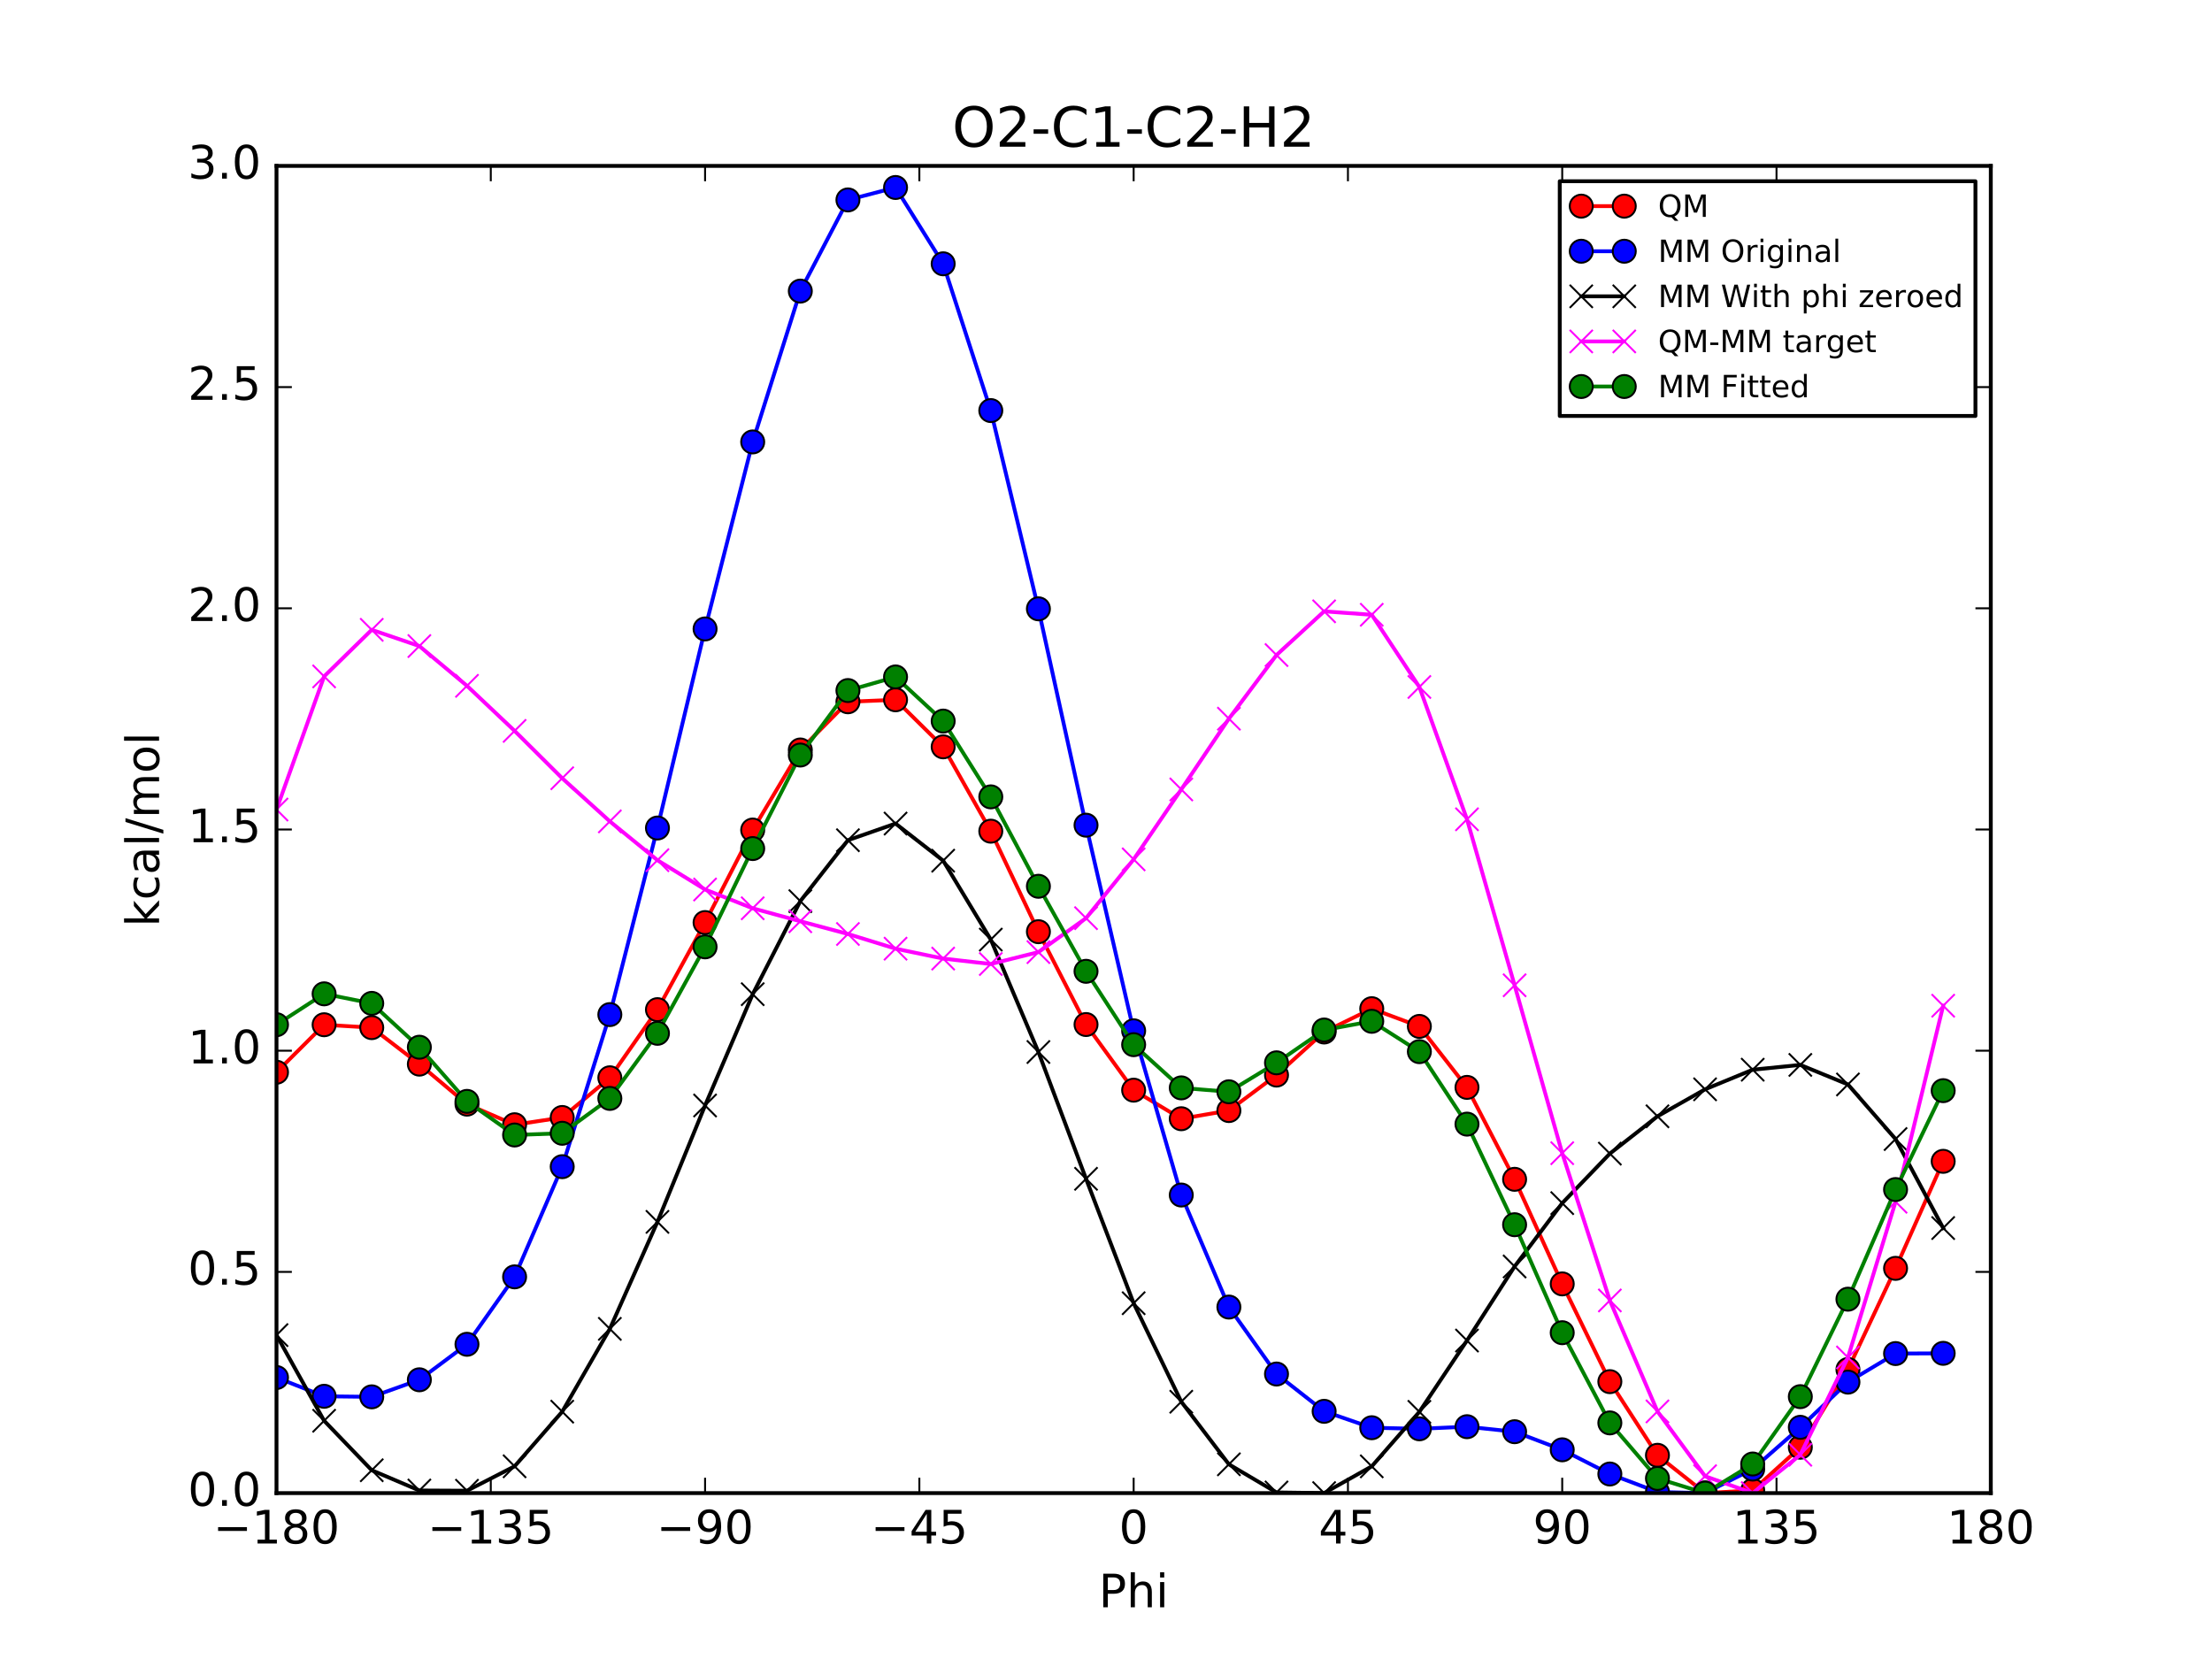 <?xml version="1.0" encoding="utf-8" standalone="no"?>
<!DOCTYPE svg PUBLIC "-//W3C//DTD SVG 1.1//EN"
  "http://www.w3.org/Graphics/SVG/1.1/DTD/svg11.dtd">
<!-- Created with matplotlib (http://matplotlib.org/) -->
<svg height="432pt" version="1.1" viewBox="0 0 576 432" width="576pt" xmlns="http://www.w3.org/2000/svg" xmlns:xlink="http://www.w3.org/1999/xlink">
 <defs>
  <style type="text/css">
*{stroke-linecap:butt;stroke-linejoin:round;stroke-miterlimit:100000;}
  </style>
 </defs>
 <g id="figure_1">
  <g id="patch_1">
   <path d="M 0 432 
L 576 432 
L 576 0 
L 0 0 
z
" style="fill:#ffffff;"/>
  </g>
  <g id="axes_1">
   <g id="patch_2">
    <path d="M 72 388.8 
L 518.4 388.8 
L 518.4 43.2 
L 72 43.2 
z
" style="fill:#ffffff;"/>
   </g>
   <g id="line2d_1">
    <path clip-path="url(#p0632a72fb0)" d="M 72.001 279.207 
L 84.4 266.841 
L 96.8 267.592 
L 109.2 277.097 
L 121.6 287.511 
L 134 292.881 
L 146.4 290.989 
L 158.8 280.654 
L 171.2 262.909 
L 183.6 240.233 
L 196 216.142 
L 208.4 195.294 
L 220.8 182.741 
L 233.2 182.227 
L 245.6 194.474 
L 258 216.438 
L 270.4 242.613 
L 282.8 266.787 
L 295.199 283.876 
L 307.6 291.316 
L 320 289.188 
L 332.4 279.947 
L 344.8 268.73 
L 357.2 262.662 
L 369.6 267.274 
L 382 283.153 
L 394.4 307.091 
L 406.8 334.325 
L 419.2 359.779 
L 431.6 378.956 
L 444 388.8 
L 456.4 388.088 
L 468.8 376.858 
L 481.2 356.615 
L 493.6 330.277 
L 506 302.407 
" style="fill:none;stroke:#ff0000;stroke-linecap:square;"/>
    <defs>
     <path d="M 0 3 
C 0.796 3 1.559 2.684 2.121 2.121 
C 2.684 1.559 3 0.796 3 0 
C 3 -0.796 2.684 -1.559 2.121 -2.121 
C 1.559 -2.684 0.796 -3 0 -3 
C -0.796 -3 -1.559 -2.684 -2.121 -2.121 
C -2.684 -1.559 -3 -0.796 -3 0 
C -3 0.796 -2.684 1.559 -2.121 2.121 
C -1.559 2.684 -0.796 3 0 3 
z
" id="m78e3fd3dc1" style="stroke:#000000;stroke-width:0.5;"/>
    </defs>
    <g clip-path="url(#p0632a72fb0)">
     <use style="fill:#ff0000;stroke:#000000;stroke-width:0.5;" x="72.001" xlink:href="#m78e3fd3dc1" y="279.207"/>
     <use style="fill:#ff0000;stroke:#000000;stroke-width:0.5;" x="84.4" xlink:href="#m78e3fd3dc1" y="266.841"/>
     <use style="fill:#ff0000;stroke:#000000;stroke-width:0.5;" x="96.8" xlink:href="#m78e3fd3dc1" y="267.592"/>
     <use style="fill:#ff0000;stroke:#000000;stroke-width:0.5;" x="109.2" xlink:href="#m78e3fd3dc1" y="277.097"/>
     <use style="fill:#ff0000;stroke:#000000;stroke-width:0.5;" x="121.6" xlink:href="#m78e3fd3dc1" y="287.511"/>
     <use style="fill:#ff0000;stroke:#000000;stroke-width:0.5;" x="134" xlink:href="#m78e3fd3dc1" y="292.881"/>
     <use style="fill:#ff0000;stroke:#000000;stroke-width:0.5;" x="146.4" xlink:href="#m78e3fd3dc1" y="290.989"/>
     <use style="fill:#ff0000;stroke:#000000;stroke-width:0.5;" x="158.8" xlink:href="#m78e3fd3dc1" y="280.654"/>
     <use style="fill:#ff0000;stroke:#000000;stroke-width:0.5;" x="171.2" xlink:href="#m78e3fd3dc1" y="262.909"/>
     <use style="fill:#ff0000;stroke:#000000;stroke-width:0.5;" x="183.6" xlink:href="#m78e3fd3dc1" y="240.233"/>
     <use style="fill:#ff0000;stroke:#000000;stroke-width:0.5;" x="196" xlink:href="#m78e3fd3dc1" y="216.142"/>
     <use style="fill:#ff0000;stroke:#000000;stroke-width:0.5;" x="208.4" xlink:href="#m78e3fd3dc1" y="195.294"/>
     <use style="fill:#ff0000;stroke:#000000;stroke-width:0.5;" x="220.8" xlink:href="#m78e3fd3dc1" y="182.741"/>
     <use style="fill:#ff0000;stroke:#000000;stroke-width:0.5;" x="233.2" xlink:href="#m78e3fd3dc1" y="182.227"/>
     <use style="fill:#ff0000;stroke:#000000;stroke-width:0.5;" x="245.6" xlink:href="#m78e3fd3dc1" y="194.474"/>
     <use style="fill:#ff0000;stroke:#000000;stroke-width:0.5;" x="258" xlink:href="#m78e3fd3dc1" y="216.438"/>
     <use style="fill:#ff0000;stroke:#000000;stroke-width:0.5;" x="270.4" xlink:href="#m78e3fd3dc1" y="242.613"/>
     <use style="fill:#ff0000;stroke:#000000;stroke-width:0.5;" x="282.8" xlink:href="#m78e3fd3dc1" y="266.787"/>
     <use style="fill:#ff0000;stroke:#000000;stroke-width:0.5;" x="295.199" xlink:href="#m78e3fd3dc1" y="283.876"/>
     <use style="fill:#ff0000;stroke:#000000;stroke-width:0.5;" x="307.6" xlink:href="#m78e3fd3dc1" y="291.316"/>
     <use style="fill:#ff0000;stroke:#000000;stroke-width:0.5;" x="320" xlink:href="#m78e3fd3dc1" y="289.188"/>
     <use style="fill:#ff0000;stroke:#000000;stroke-width:0.5;" x="332.4" xlink:href="#m78e3fd3dc1" y="279.947"/>
     <use style="fill:#ff0000;stroke:#000000;stroke-width:0.5;" x="344.8" xlink:href="#m78e3fd3dc1" y="268.73"/>
     <use style="fill:#ff0000;stroke:#000000;stroke-width:0.5;" x="357.2" xlink:href="#m78e3fd3dc1" y="262.662"/>
     <use style="fill:#ff0000;stroke:#000000;stroke-width:0.5;" x="369.6" xlink:href="#m78e3fd3dc1" y="267.274"/>
     <use style="fill:#ff0000;stroke:#000000;stroke-width:0.5;" x="382" xlink:href="#m78e3fd3dc1" y="283.153"/>
     <use style="fill:#ff0000;stroke:#000000;stroke-width:0.5;" x="394.4" xlink:href="#m78e3fd3dc1" y="307.091"/>
     <use style="fill:#ff0000;stroke:#000000;stroke-width:0.5;" x="406.8" xlink:href="#m78e3fd3dc1" y="334.325"/>
     <use style="fill:#ff0000;stroke:#000000;stroke-width:0.5;" x="419.2" xlink:href="#m78e3fd3dc1" y="359.779"/>
     <use style="fill:#ff0000;stroke:#000000;stroke-width:0.5;" x="431.6" xlink:href="#m78e3fd3dc1" y="378.956"/>
     <use style="fill:#ff0000;stroke:#000000;stroke-width:0.5;" x="444" xlink:href="#m78e3fd3dc1" y="388.8"/>
     <use style="fill:#ff0000;stroke:#000000;stroke-width:0.5;" x="456.4" xlink:href="#m78e3fd3dc1" y="388.088"/>
     <use style="fill:#ff0000;stroke:#000000;stroke-width:0.5;" x="468.8" xlink:href="#m78e3fd3dc1" y="376.858"/>
     <use style="fill:#ff0000;stroke:#000000;stroke-width:0.5;" x="481.2" xlink:href="#m78e3fd3dc1" y="356.615"/>
     <use style="fill:#ff0000;stroke:#000000;stroke-width:0.5;" x="493.6" xlink:href="#m78e3fd3dc1" y="330.277"/>
     <use style="fill:#ff0000;stroke:#000000;stroke-width:0.5;" x="506" xlink:href="#m78e3fd3dc1" y="302.407"/>
    </g>
   </g>
   <g id="line2d_2">
    <path clip-path="url(#p0632a72fb0)" d="M 72.001 358.704 
L 84.4 363.588 
L 96.8 363.736 
L 109.2 359.295 
L 121.6 350.048 
L 134 332.491 
L 146.4 303.799 
L 158.8 264.196 
L 171.2 215.613 
L 183.6 163.771 
L 196 115.075 
L 208.4 75.802 
L 220.8 52.06 
L 233.2 48.822 
L 245.6 68.692 
L 258 106.912 
L 270.4 158.535 
L 282.8 214.875 
L 295.199 268.416 
L 307.6 311.184 
L 320 340.358 
L 332.4 357.792 
L 344.8 367.503 
L 357.2 371.779 
L 369.6 372.06 
L 382 371.509 
L 394.4 372.816 
L 406.8 377.529 
L 419.2 383.828 
L 431.6 388.517 
L 444 388.8 
L 456.4 382.546 
L 468.8 371.668 
L 481.2 359.901 
L 493.6 352.464 
L 506 352.403 
" style="fill:none;stroke:#0000ff;stroke-linecap:square;"/>
    <defs>
     <path d="M 0 3 
C 0.796 3 1.559 2.684 2.121 2.121 
C 2.684 1.559 3 0.796 3 0 
C 3 -0.796 2.684 -1.559 2.121 -2.121 
C 1.559 -2.684 0.796 -3 0 -3 
C -0.796 -3 -1.559 -2.684 -2.121 -2.121 
C -2.684 -1.559 -3 -0.796 -3 0 
C -3 0.796 -2.684 1.559 -2.121 2.121 
C -1.559 2.684 -0.796 3 0 3 
z
" id="m325f6ea221" style="stroke:#000000;stroke-width:0.5;"/>
    </defs>
    <g clip-path="url(#p0632a72fb0)">
     <use style="fill:#0000ff;stroke:#000000;stroke-width:0.5;" x="72.001" xlink:href="#m325f6ea221" y="358.704"/>
     <use style="fill:#0000ff;stroke:#000000;stroke-width:0.5;" x="84.4" xlink:href="#m325f6ea221" y="363.588"/>
     <use style="fill:#0000ff;stroke:#000000;stroke-width:0.5;" x="96.8" xlink:href="#m325f6ea221" y="363.736"/>
     <use style="fill:#0000ff;stroke:#000000;stroke-width:0.5;" x="109.2" xlink:href="#m325f6ea221" y="359.295"/>
     <use style="fill:#0000ff;stroke:#000000;stroke-width:0.5;" x="121.6" xlink:href="#m325f6ea221" y="350.048"/>
     <use style="fill:#0000ff;stroke:#000000;stroke-width:0.5;" x="134" xlink:href="#m325f6ea221" y="332.491"/>
     <use style="fill:#0000ff;stroke:#000000;stroke-width:0.5;" x="146.4" xlink:href="#m325f6ea221" y="303.799"/>
     <use style="fill:#0000ff;stroke:#000000;stroke-width:0.5;" x="158.8" xlink:href="#m325f6ea221" y="264.196"/>
     <use style="fill:#0000ff;stroke:#000000;stroke-width:0.5;" x="171.2" xlink:href="#m325f6ea221" y="215.613"/>
     <use style="fill:#0000ff;stroke:#000000;stroke-width:0.5;" x="183.6" xlink:href="#m325f6ea221" y="163.771"/>
     <use style="fill:#0000ff;stroke:#000000;stroke-width:0.5;" x="196" xlink:href="#m325f6ea221" y="115.075"/>
     <use style="fill:#0000ff;stroke:#000000;stroke-width:0.5;" x="208.4" xlink:href="#m325f6ea221" y="75.802"/>
     <use style="fill:#0000ff;stroke:#000000;stroke-width:0.5;" x="220.8" xlink:href="#m325f6ea221" y="52.06"/>
     <use style="fill:#0000ff;stroke:#000000;stroke-width:0.5;" x="233.2" xlink:href="#m325f6ea221" y="48.822"/>
     <use style="fill:#0000ff;stroke:#000000;stroke-width:0.5;" x="245.6" xlink:href="#m325f6ea221" y="68.692"/>
     <use style="fill:#0000ff;stroke:#000000;stroke-width:0.5;" x="258" xlink:href="#m325f6ea221" y="106.912"/>
     <use style="fill:#0000ff;stroke:#000000;stroke-width:0.5;" x="270.4" xlink:href="#m325f6ea221" y="158.535"/>
     <use style="fill:#0000ff;stroke:#000000;stroke-width:0.5;" x="282.8" xlink:href="#m325f6ea221" y="214.875"/>
     <use style="fill:#0000ff;stroke:#000000;stroke-width:0.5;" x="295.199" xlink:href="#m325f6ea221" y="268.416"/>
     <use style="fill:#0000ff;stroke:#000000;stroke-width:0.5;" x="307.6" xlink:href="#m325f6ea221" y="311.184"/>
     <use style="fill:#0000ff;stroke:#000000;stroke-width:0.5;" x="320" xlink:href="#m325f6ea221" y="340.358"/>
     <use style="fill:#0000ff;stroke:#000000;stroke-width:0.5;" x="332.4" xlink:href="#m325f6ea221" y="357.792"/>
     <use style="fill:#0000ff;stroke:#000000;stroke-width:0.5;" x="344.8" xlink:href="#m325f6ea221" y="367.503"/>
     <use style="fill:#0000ff;stroke:#000000;stroke-width:0.5;" x="357.2" xlink:href="#m325f6ea221" y="371.779"/>
     <use style="fill:#0000ff;stroke:#000000;stroke-width:0.5;" x="369.6" xlink:href="#m325f6ea221" y="372.06"/>
     <use style="fill:#0000ff;stroke:#000000;stroke-width:0.5;" x="382" xlink:href="#m325f6ea221" y="371.509"/>
     <use style="fill:#0000ff;stroke:#000000;stroke-width:0.5;" x="394.4" xlink:href="#m325f6ea221" y="372.816"/>
     <use style="fill:#0000ff;stroke:#000000;stroke-width:0.5;" x="406.8" xlink:href="#m325f6ea221" y="377.529"/>
     <use style="fill:#0000ff;stroke:#000000;stroke-width:0.5;" x="419.2" xlink:href="#m325f6ea221" y="383.828"/>
     <use style="fill:#0000ff;stroke:#000000;stroke-width:0.5;" x="431.6" xlink:href="#m325f6ea221" y="388.517"/>
     <use style="fill:#0000ff;stroke:#000000;stroke-width:0.5;" x="444" xlink:href="#m325f6ea221" y="388.8"/>
     <use style="fill:#0000ff;stroke:#000000;stroke-width:0.5;" x="456.4" xlink:href="#m325f6ea221" y="382.546"/>
     <use style="fill:#0000ff;stroke:#000000;stroke-width:0.5;" x="468.8" xlink:href="#m325f6ea221" y="371.668"/>
     <use style="fill:#0000ff;stroke:#000000;stroke-width:0.5;" x="481.2" xlink:href="#m325f6ea221" y="359.901"/>
     <use style="fill:#0000ff;stroke:#000000;stroke-width:0.5;" x="493.6" xlink:href="#m325f6ea221" y="352.464"/>
     <use style="fill:#0000ff;stroke:#000000;stroke-width:0.5;" x="506" xlink:href="#m325f6ea221" y="352.403"/>
    </g>
   </g>
   <g id="line2d_3">
    <path clip-path="url(#p0632a72fb0)" d="M 72.001 347.664 
L 84.4 369.963 
L 96.8 382.848 
L 109.2 388.121 
L 121.6 388.185 
L 134 381.821 
L 146.4 367.593 
L 158.8 346.031 
L 171.2 318.17 
L 183.6 287.865 
L 196 258.884 
L 208.4 234.658 
L 220.8 218.79 
L 233.2 214.454 
L 245.6 224.119 
L 258 244.67 
L 270.4 273.943 
L 282.8 306.957 
L 295.199 339.357 
L 307.6 365.004 
L 320 381.302 
L 332.4 388.631 
L 344.8 388.8 
L 357.2 381.835 
L 369.6 367.642 
L 382 349.073 
L 394.4 329.785 
L 406.8 313.295 
L 419.2 300.403 
L 431.6 290.686 
L 444 283.656 
L 456.4 278.547 
L 468.8 277.3 
L 481.2 282.388 
L 493.6 296.606 
L 506 319.78 
" style="fill:none;stroke:#000000;stroke-linecap:square;"/>
    <defs>
     <path d="M -3 3 
L 3 -3 
M -3 -3 
L 3 3 
" id="m041fbeb630" style="stroke:#000000;stroke-width:0.5;"/>
    </defs>
    <g clip-path="url(#p0632a72fb0)">
     <use style="stroke:#000000;stroke-width:0.5;" x="72.001" xlink:href="#m041fbeb630" y="347.664"/>
     <use style="stroke:#000000;stroke-width:0.5;" x="84.4" xlink:href="#m041fbeb630" y="369.963"/>
     <use style="stroke:#000000;stroke-width:0.5;" x="96.8" xlink:href="#m041fbeb630" y="382.848"/>
     <use style="stroke:#000000;stroke-width:0.5;" x="109.2" xlink:href="#m041fbeb630" y="388.121"/>
     <use style="stroke:#000000;stroke-width:0.5;" x="121.6" xlink:href="#m041fbeb630" y="388.185"/>
     <use style="stroke:#000000;stroke-width:0.5;" x="134" xlink:href="#m041fbeb630" y="381.821"/>
     <use style="stroke:#000000;stroke-width:0.5;" x="146.4" xlink:href="#m041fbeb630" y="367.593"/>
     <use style="stroke:#000000;stroke-width:0.5;" x="158.8" xlink:href="#m041fbeb630" y="346.031"/>
     <use style="stroke:#000000;stroke-width:0.5;" x="171.2" xlink:href="#m041fbeb630" y="318.17"/>
     <use style="stroke:#000000;stroke-width:0.5;" x="183.6" xlink:href="#m041fbeb630" y="287.865"/>
     <use style="stroke:#000000;stroke-width:0.5;" x="196" xlink:href="#m041fbeb630" y="258.884"/>
     <use style="stroke:#000000;stroke-width:0.5;" x="208.4" xlink:href="#m041fbeb630" y="234.658"/>
     <use style="stroke:#000000;stroke-width:0.5;" x="220.8" xlink:href="#m041fbeb630" y="218.79"/>
     <use style="stroke:#000000;stroke-width:0.5;" x="233.2" xlink:href="#m041fbeb630" y="214.454"/>
     <use style="stroke:#000000;stroke-width:0.5;" x="245.6" xlink:href="#m041fbeb630" y="224.119"/>
     <use style="stroke:#000000;stroke-width:0.5;" x="258" xlink:href="#m041fbeb630" y="244.67"/>
     <use style="stroke:#000000;stroke-width:0.5;" x="270.4" xlink:href="#m041fbeb630" y="273.943"/>
     <use style="stroke:#000000;stroke-width:0.5;" x="282.8" xlink:href="#m041fbeb630" y="306.957"/>
     <use style="stroke:#000000;stroke-width:0.5;" x="295.199" xlink:href="#m041fbeb630" y="339.357"/>
     <use style="stroke:#000000;stroke-width:0.5;" x="307.6" xlink:href="#m041fbeb630" y="365.004"/>
     <use style="stroke:#000000;stroke-width:0.5;" x="320" xlink:href="#m041fbeb630" y="381.302"/>
     <use style="stroke:#000000;stroke-width:0.5;" x="332.4" xlink:href="#m041fbeb630" y="388.631"/>
     <use style="stroke:#000000;stroke-width:0.5;" x="344.8" xlink:href="#m041fbeb630" y="388.8"/>
     <use style="stroke:#000000;stroke-width:0.5;" x="357.2" xlink:href="#m041fbeb630" y="381.835"/>
     <use style="stroke:#000000;stroke-width:0.5;" x="369.6" xlink:href="#m041fbeb630" y="367.642"/>
     <use style="stroke:#000000;stroke-width:0.5;" x="382" xlink:href="#m041fbeb630" y="349.073"/>
     <use style="stroke:#000000;stroke-width:0.5;" x="394.4" xlink:href="#m041fbeb630" y="329.785"/>
     <use style="stroke:#000000;stroke-width:0.5;" x="406.8" xlink:href="#m041fbeb630" y="313.295"/>
     <use style="stroke:#000000;stroke-width:0.5;" x="419.2" xlink:href="#m041fbeb630" y="300.403"/>
     <use style="stroke:#000000;stroke-width:0.5;" x="431.6" xlink:href="#m041fbeb630" y="290.686"/>
     <use style="stroke:#000000;stroke-width:0.5;" x="444" xlink:href="#m041fbeb630" y="283.656"/>
     <use style="stroke:#000000;stroke-width:0.5;" x="456.4" xlink:href="#m041fbeb630" y="278.547"/>
     <use style="stroke:#000000;stroke-width:0.5;" x="468.8" xlink:href="#m041fbeb630" y="277.3"/>
     <use style="stroke:#000000;stroke-width:0.5;" x="481.2" xlink:href="#m041fbeb630" y="282.388"/>
     <use style="stroke:#000000;stroke-width:0.5;" x="493.6" xlink:href="#m041fbeb630" y="296.606"/>
     <use style="stroke:#000000;stroke-width:0.5;" x="506" xlink:href="#m041fbeb630" y="319.78"/>
    </g>
   </g>
   <g id="line2d_4">
    <path clip-path="url(#p0632a72fb0)" d="M 72.001 210.801 
L 84.4 176.136 
L 96.8 164.003 
L 109.2 168.234 
L 121.6 178.585 
L 134 190.318 
L 146.4 202.654 
L 158.8 213.882 
L 171.2 223.997 
L 183.6 231.627 
L 196 236.517 
L 208.4 239.895 
L 220.8 243.21 
L 233.2 247.032 
L 245.6 249.614 
L 258 251.026 
L 270.4 247.928 
L 282.8 239.089 
L 295.199 223.777 
L 307.6 205.57 
L 320 187.144 
L 332.4 170.575 
L 344.8 159.189 
L 357.2 160.086 
L 369.6 178.89 
L 382 213.339 
L 394.4 256.565 
L 406.8 300.288 
L 419.2 338.634 
L 431.6 367.528 
L 444 384.402 
L 456.4 388.8 
L 468.8 378.816 
L 481.2 353.485 
L 493.6 312.93 
L 506 261.886 
" style="fill:none;stroke:#ff00ff;stroke-linecap:square;"/>
    <defs>
     <path d="M -3 3 
L 3 -3 
M -3 -3 
L 3 3 
" id="mec199cd503" style="stroke:#ff00ff;stroke-width:0.5;"/>
    </defs>
    <g clip-path="url(#p0632a72fb0)">
     <use style="fill:#ff00ff;stroke:#ff00ff;stroke-width:0.5;" x="72.001" xlink:href="#mec199cd503" y="210.801"/>
     <use style="fill:#ff00ff;stroke:#ff00ff;stroke-width:0.5;" x="84.4" xlink:href="#mec199cd503" y="176.136"/>
     <use style="fill:#ff00ff;stroke:#ff00ff;stroke-width:0.5;" x="96.8" xlink:href="#mec199cd503" y="164.003"/>
     <use style="fill:#ff00ff;stroke:#ff00ff;stroke-width:0.5;" x="109.2" xlink:href="#mec199cd503" y="168.234"/>
     <use style="fill:#ff00ff;stroke:#ff00ff;stroke-width:0.5;" x="121.6" xlink:href="#mec199cd503" y="178.585"/>
     <use style="fill:#ff00ff;stroke:#ff00ff;stroke-width:0.5;" x="134" xlink:href="#mec199cd503" y="190.318"/>
     <use style="fill:#ff00ff;stroke:#ff00ff;stroke-width:0.5;" x="146.4" xlink:href="#mec199cd503" y="202.654"/>
     <use style="fill:#ff00ff;stroke:#ff00ff;stroke-width:0.5;" x="158.8" xlink:href="#mec199cd503" y="213.882"/>
     <use style="fill:#ff00ff;stroke:#ff00ff;stroke-width:0.5;" x="171.2" xlink:href="#mec199cd503" y="223.997"/>
     <use style="fill:#ff00ff;stroke:#ff00ff;stroke-width:0.5;" x="183.6" xlink:href="#mec199cd503" y="231.627"/>
     <use style="fill:#ff00ff;stroke:#ff00ff;stroke-width:0.5;" x="196" xlink:href="#mec199cd503" y="236.517"/>
     <use style="fill:#ff00ff;stroke:#ff00ff;stroke-width:0.5;" x="208.4" xlink:href="#mec199cd503" y="239.895"/>
     <use style="fill:#ff00ff;stroke:#ff00ff;stroke-width:0.5;" x="220.8" xlink:href="#mec199cd503" y="243.21"/>
     <use style="fill:#ff00ff;stroke:#ff00ff;stroke-width:0.5;" x="233.2" xlink:href="#mec199cd503" y="247.032"/>
     <use style="fill:#ff00ff;stroke:#ff00ff;stroke-width:0.5;" x="245.6" xlink:href="#mec199cd503" y="249.614"/>
     <use style="fill:#ff00ff;stroke:#ff00ff;stroke-width:0.5;" x="258" xlink:href="#mec199cd503" y="251.026"/>
     <use style="fill:#ff00ff;stroke:#ff00ff;stroke-width:0.5;" x="270.4" xlink:href="#mec199cd503" y="247.928"/>
     <use style="fill:#ff00ff;stroke:#ff00ff;stroke-width:0.5;" x="282.8" xlink:href="#mec199cd503" y="239.089"/>
     <use style="fill:#ff00ff;stroke:#ff00ff;stroke-width:0.5;" x="295.199" xlink:href="#mec199cd503" y="223.777"/>
     <use style="fill:#ff00ff;stroke:#ff00ff;stroke-width:0.5;" x="307.6" xlink:href="#mec199cd503" y="205.57"/>
     <use style="fill:#ff00ff;stroke:#ff00ff;stroke-width:0.5;" x="320" xlink:href="#mec199cd503" y="187.144"/>
     <use style="fill:#ff00ff;stroke:#ff00ff;stroke-width:0.5;" x="332.4" xlink:href="#mec199cd503" y="170.575"/>
     <use style="fill:#ff00ff;stroke:#ff00ff;stroke-width:0.5;" x="344.8" xlink:href="#mec199cd503" y="159.189"/>
     <use style="fill:#ff00ff;stroke:#ff00ff;stroke-width:0.5;" x="357.2" xlink:href="#mec199cd503" y="160.086"/>
     <use style="fill:#ff00ff;stroke:#ff00ff;stroke-width:0.5;" x="369.6" xlink:href="#mec199cd503" y="178.89"/>
     <use style="fill:#ff00ff;stroke:#ff00ff;stroke-width:0.5;" x="382" xlink:href="#mec199cd503" y="213.339"/>
     <use style="fill:#ff00ff;stroke:#ff00ff;stroke-width:0.5;" x="394.4" xlink:href="#mec199cd503" y="256.565"/>
     <use style="fill:#ff00ff;stroke:#ff00ff;stroke-width:0.5;" x="406.8" xlink:href="#mec199cd503" y="300.288"/>
     <use style="fill:#ff00ff;stroke:#ff00ff;stroke-width:0.5;" x="419.2" xlink:href="#mec199cd503" y="338.634"/>
     <use style="fill:#ff00ff;stroke:#ff00ff;stroke-width:0.5;" x="431.6" xlink:href="#mec199cd503" y="367.528"/>
     <use style="fill:#ff00ff;stroke:#ff00ff;stroke-width:0.5;" x="444" xlink:href="#mec199cd503" y="384.402"/>
     <use style="fill:#ff00ff;stroke:#ff00ff;stroke-width:0.5;" x="456.4" xlink:href="#mec199cd503" y="388.8"/>
     <use style="fill:#ff00ff;stroke:#ff00ff;stroke-width:0.5;" x="468.8" xlink:href="#mec199cd503" y="378.816"/>
     <use style="fill:#ff00ff;stroke:#ff00ff;stroke-width:0.5;" x="481.2" xlink:href="#mec199cd503" y="353.485"/>
     <use style="fill:#ff00ff;stroke:#ff00ff;stroke-width:0.5;" x="493.6" xlink:href="#mec199cd503" y="312.93"/>
     <use style="fill:#ff00ff;stroke:#ff00ff;stroke-width:0.5;" x="506" xlink:href="#mec199cd503" y="261.886"/>
    </g>
   </g>
   <g id="line2d_5">
    <path clip-path="url(#p0632a72fb0)" d="M 72.001 266.829 
L 84.4 258.792 
L 96.8 261.276 
L 109.2 272.693 
L 121.6 286.797 
L 134 295.549 
L 146.4 295.099 
L 158.8 286.023 
L 171.2 269.071 
L 183.6 246.558 
L 196 220.965 
L 208.4 196.61 
L 220.8 179.817 
L 233.2 176.276 
L 245.6 187.769 
L 258 207.504 
L 270.4 230.782 
L 282.8 252.927 
L 295.199 272.031 
L 307.6 283.282 
L 320 284.297 
L 332.4 276.757 
L 344.8 268.212 
L 357.2 265.944 
L 369.6 273.849 
L 382 292.72 
L 394.4 318.914 
L 406.8 347.034 
L 419.2 370.522 
L 431.6 384.975 
L 444 388.8 
L 456.4 381.221 
L 468.8 363.685 
L 481.2 338.304 
L 493.6 309.759 
L 506 284.005 
" style="fill:none;stroke:#008000;stroke-linecap:square;"/>
    <defs>
     <path d="M 0 3 
C 0.796 3 1.559 2.684 2.121 2.121 
C 2.684 1.559 3 0.796 3 0 
C 3 -0.796 2.684 -1.559 2.121 -2.121 
C 1.559 -2.684 0.796 -3 0 -3 
C -0.796 -3 -1.559 -2.684 -2.121 -2.121 
C -2.684 -1.559 -3 -0.796 -3 0 
C -3 0.796 -2.684 1.559 -2.121 2.121 
C -1.559 2.684 -0.796 3 0 3 
z
" id="m966faa3ccc" style="stroke:#000000;stroke-width:0.5;"/>
    </defs>
    <g clip-path="url(#p0632a72fb0)">
     <use style="fill:#008000;stroke:#000000;stroke-width:0.5;" x="72.001" xlink:href="#m966faa3ccc" y="266.829"/>
     <use style="fill:#008000;stroke:#000000;stroke-width:0.5;" x="84.4" xlink:href="#m966faa3ccc" y="258.792"/>
     <use style="fill:#008000;stroke:#000000;stroke-width:0.5;" x="96.8" xlink:href="#m966faa3ccc" y="261.276"/>
     <use style="fill:#008000;stroke:#000000;stroke-width:0.5;" x="109.2" xlink:href="#m966faa3ccc" y="272.693"/>
     <use style="fill:#008000;stroke:#000000;stroke-width:0.5;" x="121.6" xlink:href="#m966faa3ccc" y="286.797"/>
     <use style="fill:#008000;stroke:#000000;stroke-width:0.5;" x="134" xlink:href="#m966faa3ccc" y="295.549"/>
     <use style="fill:#008000;stroke:#000000;stroke-width:0.5;" x="146.4" xlink:href="#m966faa3ccc" y="295.099"/>
     <use style="fill:#008000;stroke:#000000;stroke-width:0.5;" x="158.8" xlink:href="#m966faa3ccc" y="286.023"/>
     <use style="fill:#008000;stroke:#000000;stroke-width:0.5;" x="171.2" xlink:href="#m966faa3ccc" y="269.071"/>
     <use style="fill:#008000;stroke:#000000;stroke-width:0.5;" x="183.6" xlink:href="#m966faa3ccc" y="246.558"/>
     <use style="fill:#008000;stroke:#000000;stroke-width:0.5;" x="196" xlink:href="#m966faa3ccc" y="220.965"/>
     <use style="fill:#008000;stroke:#000000;stroke-width:0.5;" x="208.4" xlink:href="#m966faa3ccc" y="196.61"/>
     <use style="fill:#008000;stroke:#000000;stroke-width:0.5;" x="220.8" xlink:href="#m966faa3ccc" y="179.817"/>
     <use style="fill:#008000;stroke:#000000;stroke-width:0.5;" x="233.2" xlink:href="#m966faa3ccc" y="176.276"/>
     <use style="fill:#008000;stroke:#000000;stroke-width:0.5;" x="245.6" xlink:href="#m966faa3ccc" y="187.769"/>
     <use style="fill:#008000;stroke:#000000;stroke-width:0.5;" x="258" xlink:href="#m966faa3ccc" y="207.504"/>
     <use style="fill:#008000;stroke:#000000;stroke-width:0.5;" x="270.4" xlink:href="#m966faa3ccc" y="230.782"/>
     <use style="fill:#008000;stroke:#000000;stroke-width:0.5;" x="282.8" xlink:href="#m966faa3ccc" y="252.927"/>
     <use style="fill:#008000;stroke:#000000;stroke-width:0.5;" x="295.199" xlink:href="#m966faa3ccc" y="272.031"/>
     <use style="fill:#008000;stroke:#000000;stroke-width:0.5;" x="307.6" xlink:href="#m966faa3ccc" y="283.282"/>
     <use style="fill:#008000;stroke:#000000;stroke-width:0.5;" x="320" xlink:href="#m966faa3ccc" y="284.297"/>
     <use style="fill:#008000;stroke:#000000;stroke-width:0.5;" x="332.4" xlink:href="#m966faa3ccc" y="276.757"/>
     <use style="fill:#008000;stroke:#000000;stroke-width:0.5;" x="344.8" xlink:href="#m966faa3ccc" y="268.212"/>
     <use style="fill:#008000;stroke:#000000;stroke-width:0.5;" x="357.2" xlink:href="#m966faa3ccc" y="265.944"/>
     <use style="fill:#008000;stroke:#000000;stroke-width:0.5;" x="369.6" xlink:href="#m966faa3ccc" y="273.849"/>
     <use style="fill:#008000;stroke:#000000;stroke-width:0.5;" x="382" xlink:href="#m966faa3ccc" y="292.72"/>
     <use style="fill:#008000;stroke:#000000;stroke-width:0.5;" x="394.4" xlink:href="#m966faa3ccc" y="318.914"/>
     <use style="fill:#008000;stroke:#000000;stroke-width:0.5;" x="406.8" xlink:href="#m966faa3ccc" y="347.034"/>
     <use style="fill:#008000;stroke:#000000;stroke-width:0.5;" x="419.2" xlink:href="#m966faa3ccc" y="370.522"/>
     <use style="fill:#008000;stroke:#000000;stroke-width:0.5;" x="431.6" xlink:href="#m966faa3ccc" y="384.975"/>
     <use style="fill:#008000;stroke:#000000;stroke-width:0.5;" x="444" xlink:href="#m966faa3ccc" y="388.8"/>
     <use style="fill:#008000;stroke:#000000;stroke-width:0.5;" x="456.4" xlink:href="#m966faa3ccc" y="381.221"/>
     <use style="fill:#008000;stroke:#000000;stroke-width:0.5;" x="468.8" xlink:href="#m966faa3ccc" y="363.685"/>
     <use style="fill:#008000;stroke:#000000;stroke-width:0.5;" x="481.2" xlink:href="#m966faa3ccc" y="338.304"/>
     <use style="fill:#008000;stroke:#000000;stroke-width:0.5;" x="493.6" xlink:href="#m966faa3ccc" y="309.759"/>
     <use style="fill:#008000;stroke:#000000;stroke-width:0.5;" x="506" xlink:href="#m966faa3ccc" y="284.005"/>
    </g>
   </g>
   <g id="patch_3">
    <path d="M 72 388.8 
L 72 43.2 
" style="fill:none;stroke:#000000;stroke-linecap:square;stroke-linejoin:miter;"/>
   </g>
   <g id="patch_4">
    <path d="M 72 388.8 
L 518.4 388.8 
" style="fill:none;stroke:#000000;stroke-linecap:square;stroke-linejoin:miter;"/>
   </g>
   <g id="patch_5">
    <path d="M 518.4 388.8 
L 518.4 43.2 
" style="fill:none;stroke:#000000;stroke-linecap:square;stroke-linejoin:miter;"/>
   </g>
   <g id="patch_6">
    <path d="M 72 43.2 
L 518.4 43.2 
" style="fill:none;stroke:#000000;stroke-linecap:square;stroke-linejoin:miter;"/>
   </g>
   <g id="matplotlib.axis_1">
    <g id="xtick_1">
     <g id="line2d_6">
      <defs>
       <path d="M 0 0 
L 0 -4 
" id="me8131ccd9e" style="stroke:#000000;stroke-width:0.5;"/>
      </defs>
      <g>
       <use style="stroke:#000000;stroke-width:0.5;" x="72.0" xlink:href="#me8131ccd9e" y="388.8"/>
      </g>
     </g>
     <g id="line2d_7">
      <defs>
       <path d="M 0 0 
L 0 4 
" id="m94f18975d1" style="stroke:#000000;stroke-width:0.5;"/>
      </defs>
      <g>
       <use style="stroke:#000000;stroke-width:0.5;" x="72.0" xlink:href="#m94f18975d1" y="43.2"/>
      </g>
     </g>
     <g id="text_1">
      <!-- −180 -->
      <defs>
       <path d="M 10.594 35.5 
L 73.188 35.5 
L 73.188 27.203 
L 10.594 27.203 
z
" id="BitstreamVeraSans-Roman-2212"/>
       <path d="M 31.781 66.406 
Q 24.172 66.406 20.328 58.906 
Q 16.5 51.422 16.5 36.375 
Q 16.5 21.391 20.328 13.891 
Q 24.172 6.391 31.781 6.391 
Q 39.453 6.391 43.281 13.891 
Q 47.125 21.391 47.125 36.375 
Q 47.125 51.422 43.281 58.906 
Q 39.453 66.406 31.781 66.406 
M 31.781 74.219 
Q 44.047 74.219 50.516 64.516 
Q 56.984 54.828 56.984 36.375 
Q 56.984 17.969 50.516 8.266 
Q 44.047 -1.422 31.781 -1.422 
Q 19.531 -1.422 13.062 8.266 
Q 6.594 17.969 6.594 36.375 
Q 6.594 54.828 13.062 64.516 
Q 19.531 74.219 31.781 74.219 
" id="BitstreamVeraSans-Roman-30"/>
       <path d="M 12.406 8.297 
L 28.516 8.297 
L 28.516 63.922 
L 10.984 60.406 
L 10.984 69.391 
L 28.422 72.906 
L 38.281 72.906 
L 38.281 8.297 
L 54.391 8.297 
L 54.391 0 
L 12.406 0 
z
" id="BitstreamVeraSans-Roman-31"/>
       <path d="M 31.781 34.625 
Q 24.75 34.625 20.719 30.859 
Q 16.703 27.094 16.703 20.516 
Q 16.703 13.922 20.719 10.156 
Q 24.75 6.391 31.781 6.391 
Q 38.812 6.391 42.859 10.172 
Q 46.922 13.969 46.922 20.516 
Q 46.922 27.094 42.891 30.859 
Q 38.875 34.625 31.781 34.625 
M 21.922 38.812 
Q 15.578 40.375 12.031 44.719 
Q 8.5 49.078 8.5 55.328 
Q 8.5 64.062 14.719 69.141 
Q 20.953 74.219 31.781 74.219 
Q 42.672 74.219 48.875 69.141 
Q 55.078 64.062 55.078 55.328 
Q 55.078 49.078 51.531 44.719 
Q 48 40.375 41.703 38.812 
Q 48.828 37.156 52.797 32.312 
Q 56.781 27.484 56.781 20.516 
Q 56.781 9.906 50.312 4.234 
Q 43.844 -1.422 31.781 -1.422 
Q 19.734 -1.422 13.25 4.234 
Q 6.781 9.906 6.781 20.516 
Q 6.781 27.484 10.781 32.312 
Q 14.797 37.156 21.922 38.812 
M 18.312 54.391 
Q 18.312 48.734 21.844 45.562 
Q 25.391 42.391 31.781 42.391 
Q 38.141 42.391 41.719 45.562 
Q 45.312 48.734 45.312 54.391 
Q 45.312 60.062 41.719 63.234 
Q 38.141 66.406 31.781 66.406 
Q 25.391 66.406 21.844 63.234 
Q 18.312 60.062 18.312 54.391 
" id="BitstreamVeraSans-Roman-38"/>
      </defs>
      <g transform="translate(55.52 401.918)scale(0.12 -0.12)">
       <use xlink:href="#BitstreamVeraSans-Roman-2212"/>
       <use x="83.789" xlink:href="#BitstreamVeraSans-Roman-31"/>
       <use x="147.412" xlink:href="#BitstreamVeraSans-Roman-38"/>
       <use x="211.035" xlink:href="#BitstreamVeraSans-Roman-30"/>
      </g>
     </g>
    </g>
    <g id="xtick_2">
     <g id="line2d_8">
      <g>
       <use style="stroke:#000000;stroke-width:0.5;" x="127.8" xlink:href="#me8131ccd9e" y="388.8"/>
      </g>
     </g>
     <g id="line2d_9">
      <g>
       <use style="stroke:#000000;stroke-width:0.5;" x="127.8" xlink:href="#m94f18975d1" y="43.2"/>
      </g>
     </g>
     <g id="text_2">
      <!-- −135 -->
      <defs>
       <path d="M 10.797 72.906 
L 49.516 72.906 
L 49.516 64.594 
L 19.828 64.594 
L 19.828 46.734 
Q 21.969 47.469 24.109 47.828 
Q 26.266 48.188 28.422 48.188 
Q 40.625 48.188 47.75 41.5 
Q 54.891 34.812 54.891 23.391 
Q 54.891 11.625 47.562 5.094 
Q 40.234 -1.422 26.906 -1.422 
Q 22.312 -1.422 17.547 -0.641 
Q 12.797 0.141 7.719 1.703 
L 7.719 11.625 
Q 12.109 9.234 16.797 8.062 
Q 21.484 6.891 26.703 6.891 
Q 35.156 6.891 40.078 11.328 
Q 45.016 15.766 45.016 23.391 
Q 45.016 31 40.078 35.438 
Q 35.156 39.891 26.703 39.891 
Q 22.75 39.891 18.812 39.016 
Q 14.891 38.141 10.797 36.281 
z
" id="BitstreamVeraSans-Roman-35"/>
       <path d="M 40.578 39.312 
Q 47.656 37.797 51.625 33 
Q 55.609 28.219 55.609 21.188 
Q 55.609 10.406 48.188 4.484 
Q 40.766 -1.422 27.094 -1.422 
Q 22.516 -1.422 17.656 -0.516 
Q 12.797 0.391 7.625 2.203 
L 7.625 11.719 
Q 11.719 9.328 16.594 8.109 
Q 21.484 6.891 26.812 6.891 
Q 36.078 6.891 40.938 10.547 
Q 45.797 14.203 45.797 21.188 
Q 45.797 27.641 41.281 31.266 
Q 36.766 34.906 28.719 34.906 
L 20.219 34.906 
L 20.219 43.016 
L 29.109 43.016 
Q 36.375 43.016 40.234 45.922 
Q 44.094 48.828 44.094 54.297 
Q 44.094 59.906 40.109 62.906 
Q 36.141 65.922 28.719 65.922 
Q 24.656 65.922 20.016 65.031 
Q 15.375 64.156 9.812 62.312 
L 9.812 71.094 
Q 15.438 72.656 20.344 73.438 
Q 25.25 74.219 29.594 74.219 
Q 40.828 74.219 47.359 69.109 
Q 53.906 64.016 53.906 55.328 
Q 53.906 49.266 50.438 45.094 
Q 46.969 40.922 40.578 39.312 
" id="BitstreamVeraSans-Roman-33"/>
      </defs>
      <g transform="translate(111.32 401.918)scale(0.12 -0.12)">
       <use xlink:href="#BitstreamVeraSans-Roman-2212"/>
       <use x="83.789" xlink:href="#BitstreamVeraSans-Roman-31"/>
       <use x="147.412" xlink:href="#BitstreamVeraSans-Roman-33"/>
       <use x="211.035" xlink:href="#BitstreamVeraSans-Roman-35"/>
      </g>
     </g>
    </g>
    <g id="xtick_3">
     <g id="line2d_10">
      <g>
       <use style="stroke:#000000;stroke-width:0.5;" x="183.6" xlink:href="#me8131ccd9e" y="388.8"/>
      </g>
     </g>
     <g id="line2d_11">
      <g>
       <use style="stroke:#000000;stroke-width:0.5;" x="183.6" xlink:href="#m94f18975d1" y="43.2"/>
      </g>
     </g>
     <g id="text_3">
      <!-- −90 -->
      <defs>
       <path d="M 10.984 1.516 
L 10.984 10.5 
Q 14.703 8.734 18.5 7.812 
Q 22.312 6.891 25.984 6.891 
Q 35.75 6.891 40.891 13.453 
Q 46.047 20.016 46.781 33.406 
Q 43.953 29.203 39.594 26.953 
Q 35.25 24.703 29.984 24.703 
Q 19.047 24.703 12.672 31.312 
Q 6.297 37.938 6.297 49.422 
Q 6.297 60.641 12.938 67.422 
Q 19.578 74.219 30.609 74.219 
Q 43.266 74.219 49.922 64.516 
Q 56.594 54.828 56.594 36.375 
Q 56.594 19.141 48.406 8.859 
Q 40.234 -1.422 26.422 -1.422 
Q 22.703 -1.422 18.891 -0.688 
Q 15.094 0.047 10.984 1.516 
M 30.609 32.422 
Q 37.25 32.422 41.125 36.953 
Q 45.016 41.5 45.016 49.422 
Q 45.016 57.281 41.125 61.844 
Q 37.25 66.406 30.609 66.406 
Q 23.969 66.406 20.094 61.844 
Q 16.219 57.281 16.219 49.422 
Q 16.219 41.5 20.094 36.953 
Q 23.969 32.422 30.609 32.422 
" id="BitstreamVeraSans-Roman-39"/>
      </defs>
      <g transform="translate(170.937 401.918)scale(0.12 -0.12)">
       <use xlink:href="#BitstreamVeraSans-Roman-2212"/>
       <use x="83.789" xlink:href="#BitstreamVeraSans-Roman-39"/>
       <use x="147.412" xlink:href="#BitstreamVeraSans-Roman-30"/>
      </g>
     </g>
    </g>
    <g id="xtick_4">
     <g id="line2d_12">
      <g>
       <use style="stroke:#000000;stroke-width:0.5;" x="239.4" xlink:href="#me8131ccd9e" y="388.8"/>
      </g>
     </g>
     <g id="line2d_13">
      <g>
       <use style="stroke:#000000;stroke-width:0.5;" x="239.4" xlink:href="#m94f18975d1" y="43.2"/>
      </g>
     </g>
     <g id="text_4">
      <!-- −45 -->
      <defs>
       <path d="M 37.797 64.312 
L 12.891 25.391 
L 37.797 25.391 
z
M 35.203 72.906 
L 47.609 72.906 
L 47.609 25.391 
L 58.016 25.391 
L 58.016 17.188 
L 47.609 17.188 
L 47.609 0 
L 37.797 0 
L 37.797 17.188 
L 4.891 17.188 
L 4.891 26.703 
z
" id="BitstreamVeraSans-Roman-34"/>
      </defs>
      <g transform="translate(226.737 401.918)scale(0.12 -0.12)">
       <use xlink:href="#BitstreamVeraSans-Roman-2212"/>
       <use x="83.789" xlink:href="#BitstreamVeraSans-Roman-34"/>
       <use x="147.412" xlink:href="#BitstreamVeraSans-Roman-35"/>
      </g>
     </g>
    </g>
    <g id="xtick_5">
     <g id="line2d_14">
      <g>
       <use style="stroke:#000000;stroke-width:0.5;" x="295.2" xlink:href="#me8131ccd9e" y="388.8"/>
      </g>
     </g>
     <g id="line2d_15">
      <g>
       <use style="stroke:#000000;stroke-width:0.5;" x="295.2" xlink:href="#m94f18975d1" y="43.2"/>
      </g>
     </g>
     <g id="text_5">
      <!-- 0 -->
      <g transform="translate(291.382 401.918)scale(0.12 -0.12)">
       <use xlink:href="#BitstreamVeraSans-Roman-30"/>
      </g>
     </g>
    </g>
    <g id="xtick_6">
     <g id="line2d_16">
      <g>
       <use style="stroke:#000000;stroke-width:0.5;" x="351.0" xlink:href="#me8131ccd9e" y="388.8"/>
      </g>
     </g>
     <g id="line2d_17">
      <g>
       <use style="stroke:#000000;stroke-width:0.5;" x="351.0" xlink:href="#m94f18975d1" y="43.2"/>
      </g>
     </g>
     <g id="text_6">
      <!-- 45 -->
      <g transform="translate(343.365 401.918)scale(0.12 -0.12)">
       <use xlink:href="#BitstreamVeraSans-Roman-34"/>
       <use x="63.623" xlink:href="#BitstreamVeraSans-Roman-35"/>
      </g>
     </g>
    </g>
    <g id="xtick_7">
     <g id="line2d_18">
      <g>
       <use style="stroke:#000000;stroke-width:0.5;" x="406.8" xlink:href="#me8131ccd9e" y="388.8"/>
      </g>
     </g>
     <g id="line2d_19">
      <g>
       <use style="stroke:#000000;stroke-width:0.5;" x="406.8" xlink:href="#m94f18975d1" y="43.2"/>
      </g>
     </g>
     <g id="text_7">
      <!-- 90 -->
      <g transform="translate(399.165 401.918)scale(0.12 -0.12)">
       <use xlink:href="#BitstreamVeraSans-Roman-39"/>
       <use x="63.623" xlink:href="#BitstreamVeraSans-Roman-30"/>
      </g>
     </g>
    </g>
    <g id="xtick_8">
     <g id="line2d_20">
      <g>
       <use style="stroke:#000000;stroke-width:0.5;" x="462.6" xlink:href="#me8131ccd9e" y="388.8"/>
      </g>
     </g>
     <g id="line2d_21">
      <g>
       <use style="stroke:#000000;stroke-width:0.5;" x="462.6" xlink:href="#m94f18975d1" y="43.2"/>
      </g>
     </g>
     <g id="text_8">
      <!-- 135 -->
      <g transform="translate(451.147 401.918)scale(0.12 -0.12)">
       <use xlink:href="#BitstreamVeraSans-Roman-31"/>
       <use x="63.623" xlink:href="#BitstreamVeraSans-Roman-33"/>
       <use x="127.246" xlink:href="#BitstreamVeraSans-Roman-35"/>
      </g>
     </g>
    </g>
    <g id="xtick_9">
     <g id="line2d_22">
      <g>
       <use style="stroke:#000000;stroke-width:0.5;" x="518.4" xlink:href="#me8131ccd9e" y="388.8"/>
      </g>
     </g>
     <g id="line2d_23">
      <g>
       <use style="stroke:#000000;stroke-width:0.5;" x="518.4" xlink:href="#m94f18975d1" y="43.2"/>
      </g>
     </g>
     <g id="text_9">
      <!-- 180 -->
      <g transform="translate(506.947 401.918)scale(0.12 -0.12)">
       <use xlink:href="#BitstreamVeraSans-Roman-31"/>
       <use x="63.623" xlink:href="#BitstreamVeraSans-Roman-38"/>
       <use x="127.246" xlink:href="#BitstreamVeraSans-Roman-30"/>
      </g>
     </g>
    </g>
    <g id="text_10">
     <!-- Phi -->
     <defs>
      <path d="M 54.891 33.016 
L 54.891 0 
L 45.906 0 
L 45.906 32.719 
Q 45.906 40.484 42.875 44.328 
Q 39.844 48.188 33.797 48.188 
Q 26.516 48.188 22.312 43.547 
Q 18.109 38.922 18.109 30.906 
L 18.109 0 
L 9.078 0 
L 9.078 75.984 
L 18.109 75.984 
L 18.109 46.188 
Q 21.344 51.125 25.703 53.562 
Q 30.078 56 35.797 56 
Q 45.219 56 50.047 50.172 
Q 54.891 44.344 54.891 33.016 
" id="BitstreamVeraSans-Roman-68"/>
      <path d="M 19.672 64.797 
L 19.672 37.406 
L 32.078 37.406 
Q 38.969 37.406 42.719 40.969 
Q 46.484 44.531 46.484 51.125 
Q 46.484 57.672 42.719 61.234 
Q 38.969 64.797 32.078 64.797 
z
M 9.812 72.906 
L 32.078 72.906 
Q 44.344 72.906 50.609 67.359 
Q 56.891 61.812 56.891 51.125 
Q 56.891 40.328 50.609 34.812 
Q 44.344 29.297 32.078 29.297 
L 19.672 29.297 
L 19.672 0 
L 9.812 0 
z
" id="BitstreamVeraSans-Roman-50"/>
      <path d="M 9.422 54.688 
L 18.406 54.688 
L 18.406 0 
L 9.422 0 
z
M 9.422 75.984 
L 18.406 75.984 
L 18.406 64.594 
L 9.422 64.594 
z
" id="BitstreamVeraSans-Roman-69"/>
     </defs>
     <g transform="translate(286.113 418.532)scale(0.12 -0.12)">
      <use xlink:href="#BitstreamVeraSans-Roman-50"/>
      <use x="60.303" xlink:href="#BitstreamVeraSans-Roman-68"/>
      <use x="123.682" xlink:href="#BitstreamVeraSans-Roman-69"/>
     </g>
    </g>
   </g>
   <g id="matplotlib.axis_2">
    <g id="ytick_1">
     <g id="line2d_24">
      <defs>
       <path d="M 0 0 
L 4 0 
" id="mee0d7096c8" style="stroke:#000000;stroke-width:0.5;"/>
      </defs>
      <g>
       <use style="stroke:#000000;stroke-width:0.5;" x="72.0" xlink:href="#mee0d7096c8" y="388.8"/>
      </g>
     </g>
     <g id="line2d_25">
      <defs>
       <path d="M 0 0 
L -4 0 
" id="m9ee8c02dab" style="stroke:#000000;stroke-width:0.5;"/>
      </defs>
      <g>
       <use style="stroke:#000000;stroke-width:0.5;" x="518.4" xlink:href="#m9ee8c02dab" y="388.8"/>
      </g>
     </g>
     <g id="text_11">
      <!-- 0.0 -->
      <defs>
       <path d="M 10.688 12.406 
L 21 12.406 
L 21 0 
L 10.688 0 
z
" id="BitstreamVeraSans-Roman-2e"/>
      </defs>
      <g transform="translate(48.916 392.111)scale(0.12 -0.12)">
       <use xlink:href="#BitstreamVeraSans-Roman-30"/>
       <use x="63.623" xlink:href="#BitstreamVeraSans-Roman-2e"/>
       <use x="95.41" xlink:href="#BitstreamVeraSans-Roman-30"/>
      </g>
     </g>
    </g>
    <g id="ytick_2">
     <g id="line2d_26">
      <g>
       <use style="stroke:#000000;stroke-width:0.5;" x="72.0" xlink:href="#mee0d7096c8" y="331.2"/>
      </g>
     </g>
     <g id="line2d_27">
      <g>
       <use style="stroke:#000000;stroke-width:0.5;" x="518.4" xlink:href="#m9ee8c02dab" y="331.2"/>
      </g>
     </g>
     <g id="text_12">
      <!-- 0.5 -->
      <g transform="translate(48.916 334.511)scale(0.12 -0.12)">
       <use xlink:href="#BitstreamVeraSans-Roman-30"/>
       <use x="63.623" xlink:href="#BitstreamVeraSans-Roman-2e"/>
       <use x="95.41" xlink:href="#BitstreamVeraSans-Roman-35"/>
      </g>
     </g>
    </g>
    <g id="ytick_3">
     <g id="line2d_28">
      <g>
       <use style="stroke:#000000;stroke-width:0.5;" x="72.0" xlink:href="#mee0d7096c8" y="273.6"/>
      </g>
     </g>
     <g id="line2d_29">
      <g>
       <use style="stroke:#000000;stroke-width:0.5;" x="518.4" xlink:href="#m9ee8c02dab" y="273.6"/>
      </g>
     </g>
     <g id="text_13">
      <!-- 1.0 -->
      <g transform="translate(48.916 276.911)scale(0.12 -0.12)">
       <use xlink:href="#BitstreamVeraSans-Roman-31"/>
       <use x="63.623" xlink:href="#BitstreamVeraSans-Roman-2e"/>
       <use x="95.41" xlink:href="#BitstreamVeraSans-Roman-30"/>
      </g>
     </g>
    </g>
    <g id="ytick_4">
     <g id="line2d_30">
      <g>
       <use style="stroke:#000000;stroke-width:0.5;" x="72.0" xlink:href="#mee0d7096c8" y="216.0"/>
      </g>
     </g>
     <g id="line2d_31">
      <g>
       <use style="stroke:#000000;stroke-width:0.5;" x="518.4" xlink:href="#m9ee8c02dab" y="216.0"/>
      </g>
     </g>
     <g id="text_14">
      <!-- 1.5 -->
      <g transform="translate(48.916 219.311)scale(0.12 -0.12)">
       <use xlink:href="#BitstreamVeraSans-Roman-31"/>
       <use x="63.623" xlink:href="#BitstreamVeraSans-Roman-2e"/>
       <use x="95.41" xlink:href="#BitstreamVeraSans-Roman-35"/>
      </g>
     </g>
    </g>
    <g id="ytick_5">
     <g id="line2d_32">
      <g>
       <use style="stroke:#000000;stroke-width:0.5;" x="72.0" xlink:href="#mee0d7096c8" y="158.4"/>
      </g>
     </g>
     <g id="line2d_33">
      <g>
       <use style="stroke:#000000;stroke-width:0.5;" x="518.4" xlink:href="#m9ee8c02dab" y="158.4"/>
      </g>
     </g>
     <g id="text_15">
      <!-- 2.0 -->
      <defs>
       <path d="M 19.188 8.297 
L 53.609 8.297 
L 53.609 0 
L 7.328 0 
L 7.328 8.297 
Q 12.938 14.109 22.625 23.891 
Q 32.328 33.688 34.812 36.531 
Q 39.547 41.844 41.422 45.531 
Q 43.312 49.219 43.312 52.781 
Q 43.312 58.594 39.234 62.25 
Q 35.156 65.922 28.609 65.922 
Q 23.969 65.922 18.812 64.312 
Q 13.672 62.703 7.812 59.422 
L 7.812 69.391 
Q 13.766 71.781 18.938 73 
Q 24.125 74.219 28.422 74.219 
Q 39.75 74.219 46.484 68.547 
Q 53.219 62.891 53.219 53.422 
Q 53.219 48.922 51.531 44.891 
Q 49.859 40.875 45.406 35.406 
Q 44.188 33.984 37.641 27.219 
Q 31.109 20.453 19.188 8.297 
" id="BitstreamVeraSans-Roman-32"/>
      </defs>
      <g transform="translate(48.916 161.711)scale(0.12 -0.12)">
       <use xlink:href="#BitstreamVeraSans-Roman-32"/>
       <use x="63.623" xlink:href="#BitstreamVeraSans-Roman-2e"/>
       <use x="95.41" xlink:href="#BitstreamVeraSans-Roman-30"/>
      </g>
     </g>
    </g>
    <g id="ytick_6">
     <g id="line2d_34">
      <g>
       <use style="stroke:#000000;stroke-width:0.5;" x="72.0" xlink:href="#mee0d7096c8" y="100.8"/>
      </g>
     </g>
     <g id="line2d_35">
      <g>
       <use style="stroke:#000000;stroke-width:0.5;" x="518.4" xlink:href="#m9ee8c02dab" y="100.8"/>
      </g>
     </g>
     <g id="text_16">
      <!-- 2.5 -->
      <g transform="translate(48.916 104.111)scale(0.12 -0.12)">
       <use xlink:href="#BitstreamVeraSans-Roman-32"/>
       <use x="63.623" xlink:href="#BitstreamVeraSans-Roman-2e"/>
       <use x="95.41" xlink:href="#BitstreamVeraSans-Roman-35"/>
      </g>
     </g>
    </g>
    <g id="ytick_7">
     <g id="line2d_36">
      <g>
       <use style="stroke:#000000;stroke-width:0.5;" x="72.0" xlink:href="#mee0d7096c8" y="43.2"/>
      </g>
     </g>
     <g id="line2d_37">
      <g>
       <use style="stroke:#000000;stroke-width:0.5;" x="518.4" xlink:href="#m9ee8c02dab" y="43.2"/>
      </g>
     </g>
     <g id="text_17">
      <!-- 3.0 -->
      <g transform="translate(48.916 46.511)scale(0.12 -0.12)">
       <use xlink:href="#BitstreamVeraSans-Roman-33"/>
       <use x="63.623" xlink:href="#BitstreamVeraSans-Roman-2e"/>
       <use x="95.41" xlink:href="#BitstreamVeraSans-Roman-30"/>
      </g>
     </g>
    </g>
    <g id="text_18">
     <!-- kcal/mol -->
     <defs>
      <path d="M 52 44.188 
Q 55.375 50.25 60.062 53.125 
Q 64.75 56 71.094 56 
Q 79.641 56 84.281 50.016 
Q 88.922 44.047 88.922 33.016 
L 88.922 0 
L 79.891 0 
L 79.891 32.719 
Q 79.891 40.578 77.094 44.375 
Q 74.312 48.188 68.609 48.188 
Q 61.625 48.188 57.562 43.547 
Q 53.516 38.922 53.516 30.906 
L 53.516 0 
L 44.484 0 
L 44.484 32.719 
Q 44.484 40.625 41.703 44.406 
Q 38.922 48.188 33.109 48.188 
Q 26.219 48.188 22.156 43.531 
Q 18.109 38.875 18.109 30.906 
L 18.109 0 
L 9.078 0 
L 9.078 54.688 
L 18.109 54.688 
L 18.109 46.188 
Q 21.188 51.219 25.484 53.609 
Q 29.781 56 35.688 56 
Q 41.656 56 45.828 52.969 
Q 50 49.953 52 44.188 
" id="BitstreamVeraSans-Roman-6d"/>
      <path d="M 25.391 72.906 
L 33.688 72.906 
L 8.297 -9.281 
L 0 -9.281 
z
" id="BitstreamVeraSans-Roman-2f"/>
      <path d="M 30.609 48.391 
Q 23.391 48.391 19.188 42.75 
Q 14.984 37.109 14.984 27.297 
Q 14.984 17.484 19.156 11.844 
Q 23.344 6.203 30.609 6.203 
Q 37.797 6.203 41.984 11.859 
Q 46.188 17.531 46.188 27.297 
Q 46.188 37.016 41.984 42.703 
Q 37.797 48.391 30.609 48.391 
M 30.609 56 
Q 42.328 56 49.016 48.375 
Q 55.719 40.766 55.719 27.297 
Q 55.719 13.875 49.016 6.219 
Q 42.328 -1.422 30.609 -1.422 
Q 18.844 -1.422 12.172 6.219 
Q 5.516 13.875 5.516 27.297 
Q 5.516 40.766 12.172 48.375 
Q 18.844 56 30.609 56 
" id="BitstreamVeraSans-Roman-6f"/>
      <path d="M 48.781 52.594 
L 48.781 44.188 
Q 44.969 46.297 41.141 47.344 
Q 37.312 48.391 33.406 48.391 
Q 24.656 48.391 19.812 42.844 
Q 14.984 37.312 14.984 27.297 
Q 14.984 17.281 19.812 11.734 
Q 24.656 6.203 33.406 6.203 
Q 37.312 6.203 41.141 7.25 
Q 44.969 8.297 48.781 10.406 
L 48.781 2.094 
Q 45.016 0.344 40.984 -0.531 
Q 36.969 -1.422 32.422 -1.422 
Q 20.062 -1.422 12.781 6.344 
Q 5.516 14.109 5.516 27.297 
Q 5.516 40.672 12.859 48.328 
Q 20.219 56 33.016 56 
Q 37.156 56 41.109 55.141 
Q 45.062 54.297 48.781 52.594 
" id="BitstreamVeraSans-Roman-63"/>
      <path d="M 9.422 75.984 
L 18.406 75.984 
L 18.406 0 
L 9.422 0 
z
" id="BitstreamVeraSans-Roman-6c"/>
      <path d="M 9.078 75.984 
L 18.109 75.984 
L 18.109 31.109 
L 44.922 54.688 
L 56.391 54.688 
L 27.391 29.109 
L 57.625 0 
L 45.906 0 
L 18.109 26.703 
L 18.109 0 
L 9.078 0 
z
" id="BitstreamVeraSans-Roman-6b"/>
      <path d="M 34.281 27.484 
Q 23.391 27.484 19.188 25 
Q 14.984 22.516 14.984 16.5 
Q 14.984 11.719 18.141 8.906 
Q 21.297 6.109 26.703 6.109 
Q 34.188 6.109 38.703 11.406 
Q 43.219 16.703 43.219 25.484 
L 43.219 27.484 
z
M 52.203 31.203 
L 52.203 0 
L 43.219 0 
L 43.219 8.297 
Q 40.141 3.328 35.547 0.953 
Q 30.953 -1.422 24.312 -1.422 
Q 15.922 -1.422 10.953 3.297 
Q 6 8.016 6 15.922 
Q 6 25.141 12.172 29.828 
Q 18.359 34.516 30.609 34.516 
L 43.219 34.516 
L 43.219 35.406 
Q 43.219 41.609 39.141 45 
Q 35.062 48.391 27.688 48.391 
Q 23 48.391 18.547 47.266 
Q 14.109 46.141 10.016 43.891 
L 10.016 52.203 
Q 14.938 54.109 19.578 55.047 
Q 24.219 56 28.609 56 
Q 40.484 56 46.344 49.844 
Q 52.203 43.703 52.203 31.203 
" id="BitstreamVeraSans-Roman-61"/>
     </defs>
     <g transform="translate(41.421 241.321)rotate(-90.0)scale(0.12 -0.12)">
      <use xlink:href="#BitstreamVeraSans-Roman-6b"/>
      <use x="57.91" xlink:href="#BitstreamVeraSans-Roman-63"/>
      <use x="112.891" xlink:href="#BitstreamVeraSans-Roman-61"/>
      <use x="174.17" xlink:href="#BitstreamVeraSans-Roman-6c"/>
      <use x="201.953" xlink:href="#BitstreamVeraSans-Roman-2f"/>
      <use x="235.645" xlink:href="#BitstreamVeraSans-Roman-6d"/>
      <use x="333.057" xlink:href="#BitstreamVeraSans-Roman-6f"/>
      <use x="394.238" xlink:href="#BitstreamVeraSans-Roman-6c"/>
     </g>
    </g>
   </g>
   <g id="text_19">
    <!-- O2-C1-C2-H2 -->
    <defs>
     <path d="M 9.812 72.906 
L 19.672 72.906 
L 19.672 43.016 
L 55.516 43.016 
L 55.516 72.906 
L 65.375 72.906 
L 65.375 0 
L 55.516 0 
L 55.516 34.719 
L 19.672 34.719 
L 19.672 0 
L 9.812 0 
z
" id="BitstreamVeraSans-Roman-48"/>
     <path d="M 64.406 67.281 
L 64.406 56.891 
Q 59.422 61.531 53.781 63.812 
Q 48.141 66.109 41.797 66.109 
Q 29.297 66.109 22.656 58.469 
Q 16.016 50.828 16.016 36.375 
Q 16.016 21.969 22.656 14.328 
Q 29.297 6.688 41.797 6.688 
Q 48.141 6.688 53.781 8.984 
Q 59.422 11.281 64.406 15.922 
L 64.406 5.609 
Q 59.234 2.094 53.438 0.328 
Q 47.656 -1.422 41.219 -1.422 
Q 24.656 -1.422 15.125 8.703 
Q 5.609 18.844 5.609 36.375 
Q 5.609 53.953 15.125 64.078 
Q 24.656 74.219 41.219 74.219 
Q 47.75 74.219 53.531 72.484 
Q 59.328 70.75 64.406 67.281 
" id="BitstreamVeraSans-Roman-43"/>
     <path d="M 4.891 31.391 
L 31.203 31.391 
L 31.203 23.391 
L 4.891 23.391 
z
" id="BitstreamVeraSans-Roman-2d"/>
     <path d="M 39.406 66.219 
Q 28.656 66.219 22.328 58.203 
Q 16.016 50.203 16.016 36.375 
Q 16.016 22.609 22.328 14.594 
Q 28.656 6.594 39.406 6.594 
Q 50.141 6.594 56.422 14.594 
Q 62.703 22.609 62.703 36.375 
Q 62.703 50.203 56.422 58.203 
Q 50.141 66.219 39.406 66.219 
M 39.406 74.219 
Q 54.734 74.219 63.906 63.938 
Q 73.094 53.656 73.094 36.375 
Q 73.094 19.141 63.906 8.859 
Q 54.734 -1.422 39.406 -1.422 
Q 24.031 -1.422 14.812 8.828 
Q 5.609 19.094 5.609 36.375 
Q 5.609 53.656 14.812 63.938 
Q 24.031 74.219 39.406 74.219 
" id="BitstreamVeraSans-Roman-4f"/>
    </defs>
    <g transform="translate(247.946 38.2)scale(0.144 -0.144)">
     <use xlink:href="#BitstreamVeraSans-Roman-4f"/>
     <use x="78.711" xlink:href="#BitstreamVeraSans-Roman-32"/>
     <use x="142.334" xlink:href="#BitstreamVeraSans-Roman-2d"/>
     <use x="178.418" xlink:href="#BitstreamVeraSans-Roman-43"/>
     <use x="248.242" xlink:href="#BitstreamVeraSans-Roman-31"/>
     <use x="311.865" xlink:href="#BitstreamVeraSans-Roman-2d"/>
     <use x="347.949" xlink:href="#BitstreamVeraSans-Roman-43"/>
     <use x="417.773" xlink:href="#BitstreamVeraSans-Roman-32"/>
     <use x="481.396" xlink:href="#BitstreamVeraSans-Roman-2d"/>
     <use x="517.48" xlink:href="#BitstreamVeraSans-Roman-48"/>
     <use x="592.676" xlink:href="#BitstreamVeraSans-Roman-32"/>
    </g>
   </g>
   <g id="legend_1">
    <g id="patch_7">
     <path d="M 406.156 108.312 
L 514.4 108.312 
L 514.4 47.2 
L 406.156 47.2 
z
" style="fill:#ffffff;stroke:#000000;stroke-linejoin:miter;"/>
    </g>
    <g id="line2d_38">
     <path d="M 411.756 53.679 
L 422.956 53.679 
" style="fill:none;stroke:#ff0000;stroke-linecap:square;"/>
    </g>
    <g id="line2d_39">
     <g>
      <use style="fill:#ff0000;stroke:#000000;stroke-width:0.5;" x="411.756" xlink:href="#m78e3fd3dc1" y="53.679"/>
      <use style="fill:#ff0000;stroke:#000000;stroke-width:0.5;" x="422.956" xlink:href="#m78e3fd3dc1" y="53.679"/>
     </g>
    </g>
    <g id="text_20">
     <!-- QM -->
     <defs>
      <path d="M 9.812 72.906 
L 24.516 72.906 
L 43.109 23.297 
L 61.812 72.906 
L 76.516 72.906 
L 76.516 0 
L 66.891 0 
L 66.891 64.016 
L 48.094 14.016 
L 38.188 14.016 
L 19.391 64.016 
L 19.391 0 
L 9.812 0 
z
" id="BitstreamVeraSans-Roman-4d"/>
      <path d="M 39.406 66.219 
Q 28.656 66.219 22.328 58.203 
Q 16.016 50.203 16.016 36.375 
Q 16.016 22.609 22.328 14.594 
Q 28.656 6.594 39.406 6.594 
Q 50.141 6.594 56.422 14.594 
Q 62.703 22.609 62.703 36.375 
Q 62.703 50.203 56.422 58.203 
Q 50.141 66.219 39.406 66.219 
M 53.219 1.312 
L 66.219 -12.891 
L 54.297 -12.891 
L 43.5 -1.219 
Q 41.891 -1.312 41.031 -1.359 
Q 40.188 -1.422 39.406 -1.422 
Q 24.031 -1.422 14.812 8.859 
Q 5.609 19.141 5.609 36.375 
Q 5.609 53.656 14.812 63.938 
Q 24.031 74.219 39.406 74.219 
Q 54.734 74.219 63.906 63.938 
Q 73.094 53.656 73.094 36.375 
Q 73.094 23.688 67.984 14.641 
Q 62.891 5.609 53.219 1.312 
" id="BitstreamVeraSans-Roman-51"/>
     </defs>
     <g transform="translate(431.756 56.479)scale(0.08 -0.08)">
      <use xlink:href="#BitstreamVeraSans-Roman-51"/>
      <use x="78.711" xlink:href="#BitstreamVeraSans-Roman-4d"/>
     </g>
    </g>
    <g id="line2d_40">
     <path d="M 411.756 65.421 
L 422.956 65.421 
" style="fill:none;stroke:#0000ff;stroke-linecap:square;"/>
    </g>
    <g id="line2d_41">
     <g>
      <use style="fill:#0000ff;stroke:#000000;stroke-width:0.5;" x="411.756" xlink:href="#m325f6ea221" y="65.421"/>
      <use style="fill:#0000ff;stroke:#000000;stroke-width:0.5;" x="422.956" xlink:href="#m325f6ea221" y="65.421"/>
     </g>
    </g>
    <g id="text_21">
     <!-- MM Original -->
     <defs>
      <path d="M 41.109 46.297 
Q 39.594 47.172 37.812 47.578 
Q 36.031 48 33.891 48 
Q 26.266 48 22.188 43.047 
Q 18.109 38.094 18.109 28.812 
L 18.109 0 
L 9.078 0 
L 9.078 54.688 
L 18.109 54.688 
L 18.109 46.188 
Q 20.953 51.172 25.484 53.578 
Q 30.031 56 36.531 56 
Q 37.453 56 38.578 55.875 
Q 39.703 55.766 41.062 55.516 
z
" id="BitstreamVeraSans-Roman-72"/>
      <path d="M 45.406 27.984 
Q 45.406 37.75 41.375 43.109 
Q 37.359 48.484 30.078 48.484 
Q 22.859 48.484 18.828 43.109 
Q 14.797 37.75 14.797 27.984 
Q 14.797 18.266 18.828 12.891 
Q 22.859 7.516 30.078 7.516 
Q 37.359 7.516 41.375 12.891 
Q 45.406 18.266 45.406 27.984 
M 54.391 6.781 
Q 54.391 -7.172 48.188 -13.984 
Q 42 -20.797 29.203 -20.797 
Q 24.469 -20.797 20.266 -20.094 
Q 16.062 -19.391 12.109 -17.922 
L 12.109 -9.188 
Q 16.062 -11.328 19.922 -12.344 
Q 23.781 -13.375 27.781 -13.375 
Q 36.625 -13.375 41.016 -8.766 
Q 45.406 -4.156 45.406 5.172 
L 45.406 9.625 
Q 42.625 4.781 38.281 2.391 
Q 33.938 0 27.875 0 
Q 17.828 0 11.672 7.656 
Q 5.516 15.328 5.516 27.984 
Q 5.516 40.672 11.672 48.328 
Q 17.828 56 27.875 56 
Q 33.938 56 38.281 53.609 
Q 42.625 51.219 45.406 46.391 
L 45.406 54.688 
L 54.391 54.688 
z
" id="BitstreamVeraSans-Roman-67"/>
      <path id="BitstreamVeraSans-Roman-20"/>
      <path d="M 54.891 33.016 
L 54.891 0 
L 45.906 0 
L 45.906 32.719 
Q 45.906 40.484 42.875 44.328 
Q 39.844 48.188 33.797 48.188 
Q 26.516 48.188 22.312 43.547 
Q 18.109 38.922 18.109 30.906 
L 18.109 0 
L 9.078 0 
L 9.078 54.688 
L 18.109 54.688 
L 18.109 46.188 
Q 21.344 51.125 25.703 53.562 
Q 30.078 56 35.797 56 
Q 45.219 56 50.047 50.172 
Q 54.891 44.344 54.891 33.016 
" id="BitstreamVeraSans-Roman-6e"/>
     </defs>
     <g transform="translate(431.756 68.221)scale(0.08 -0.08)">
      <use xlink:href="#BitstreamVeraSans-Roman-4d"/>
      <use x="86.279" xlink:href="#BitstreamVeraSans-Roman-4d"/>
      <use x="172.559" xlink:href="#BitstreamVeraSans-Roman-20"/>
      <use x="204.346" xlink:href="#BitstreamVeraSans-Roman-4f"/>
      <use x="283.057" xlink:href="#BitstreamVeraSans-Roman-72"/>
      <use x="324.17" xlink:href="#BitstreamVeraSans-Roman-69"/>
      <use x="351.953" xlink:href="#BitstreamVeraSans-Roman-67"/>
      <use x="415.43" xlink:href="#BitstreamVeraSans-Roman-69"/>
      <use x="443.213" xlink:href="#BitstreamVeraSans-Roman-6e"/>
      <use x="506.592" xlink:href="#BitstreamVeraSans-Roman-61"/>
      <use x="567.871" xlink:href="#BitstreamVeraSans-Roman-6c"/>
     </g>
    </g>
    <g id="line2d_42">
     <path d="M 411.756 77.164 
L 422.956 77.164 
" style="fill:none;stroke:#000000;stroke-linecap:square;"/>
    </g>
    <g id="line2d_43">
     <g>
      <use style="stroke:#000000;stroke-width:0.5;" x="411.756" xlink:href="#m041fbeb630" y="77.164"/>
      <use style="stroke:#000000;stroke-width:0.5;" x="422.956" xlink:href="#m041fbeb630" y="77.164"/>
     </g>
    </g>
    <g id="text_22">
     <!-- MM With phi zeroed -->
     <defs>
      <path d="M 18.109 8.203 
L 18.109 -20.797 
L 9.078 -20.797 
L 9.078 54.688 
L 18.109 54.688 
L 18.109 46.391 
Q 20.953 51.266 25.266 53.625 
Q 29.594 56 35.594 56 
Q 45.562 56 51.781 48.094 
Q 58.016 40.188 58.016 27.297 
Q 58.016 14.406 51.781 6.484 
Q 45.562 -1.422 35.594 -1.422 
Q 29.594 -1.422 25.266 0.953 
Q 20.953 3.328 18.109 8.203 
M 48.688 27.297 
Q 48.688 37.203 44.609 42.844 
Q 40.531 48.484 33.406 48.484 
Q 26.266 48.484 22.188 42.844 
Q 18.109 37.203 18.109 27.297 
Q 18.109 17.391 22.188 11.75 
Q 26.266 6.109 33.406 6.109 
Q 40.531 6.109 44.609 11.75 
Q 48.688 17.391 48.688 27.297 
" id="BitstreamVeraSans-Roman-70"/>
      <path d="M 5.516 54.688 
L 48.188 54.688 
L 48.188 46.484 
L 14.406 7.172 
L 48.188 7.172 
L 48.188 0 
L 4.297 0 
L 4.297 8.203 
L 38.094 47.516 
L 5.516 47.516 
z
" id="BitstreamVeraSans-Roman-7a"/>
      <path d="M 56.203 29.594 
L 56.203 25.203 
L 14.891 25.203 
Q 15.484 15.922 20.484 11.062 
Q 25.484 6.203 34.422 6.203 
Q 39.594 6.203 44.453 7.469 
Q 49.312 8.734 54.109 11.281 
L 54.109 2.781 
Q 49.266 0.734 44.188 -0.344 
Q 39.109 -1.422 33.891 -1.422 
Q 20.797 -1.422 13.156 6.188 
Q 5.516 13.812 5.516 26.812 
Q 5.516 40.234 12.766 48.109 
Q 20.016 56 32.328 56 
Q 43.359 56 49.781 48.891 
Q 56.203 41.797 56.203 29.594 
M 47.219 32.234 
Q 47.125 39.594 43.094 43.984 
Q 39.062 48.391 32.422 48.391 
Q 24.906 48.391 20.391 44.141 
Q 15.875 39.891 15.188 32.172 
z
" id="BitstreamVeraSans-Roman-65"/>
      <path d="M 3.328 72.906 
L 13.281 72.906 
L 28.609 11.281 
L 43.891 72.906 
L 54.984 72.906 
L 70.312 11.281 
L 85.594 72.906 
L 95.609 72.906 
L 77.297 0 
L 64.891 0 
L 49.516 63.281 
L 33.984 0 
L 21.578 0 
z
" id="BitstreamVeraSans-Roman-57"/>
      <path d="M 18.312 70.219 
L 18.312 54.688 
L 36.812 54.688 
L 36.812 47.703 
L 18.312 47.703 
L 18.312 18.016 
Q 18.312 11.328 20.141 9.422 
Q 21.969 7.516 27.594 7.516 
L 36.812 7.516 
L 36.812 0 
L 27.594 0 
Q 17.188 0 13.234 3.875 
Q 9.281 7.766 9.281 18.016 
L 9.281 47.703 
L 2.688 47.703 
L 2.688 54.688 
L 9.281 54.688 
L 9.281 70.219 
z
" id="BitstreamVeraSans-Roman-74"/>
      <path d="M 45.406 46.391 
L 45.406 75.984 
L 54.391 75.984 
L 54.391 0 
L 45.406 0 
L 45.406 8.203 
Q 42.578 3.328 38.25 0.953 
Q 33.938 -1.422 27.875 -1.422 
Q 17.969 -1.422 11.734 6.484 
Q 5.516 14.406 5.516 27.297 
Q 5.516 40.188 11.734 48.094 
Q 17.969 56 27.875 56 
Q 33.938 56 38.25 53.625 
Q 42.578 51.266 45.406 46.391 
M 14.797 27.297 
Q 14.797 17.391 18.875 11.75 
Q 22.953 6.109 30.078 6.109 
Q 37.203 6.109 41.297 11.75 
Q 45.406 17.391 45.406 27.297 
Q 45.406 37.203 41.297 42.844 
Q 37.203 48.484 30.078 48.484 
Q 22.953 48.484 18.875 42.844 
Q 14.797 37.203 14.797 27.297 
" id="BitstreamVeraSans-Roman-64"/>
     </defs>
     <g transform="translate(431.756 79.964)scale(0.08 -0.08)">
      <use xlink:href="#BitstreamVeraSans-Roman-4d"/>
      <use x="86.279" xlink:href="#BitstreamVeraSans-Roman-4d"/>
      <use x="172.559" xlink:href="#BitstreamVeraSans-Roman-20"/>
      <use x="204.346" xlink:href="#BitstreamVeraSans-Roman-57"/>
      <use x="303.191" xlink:href="#BitstreamVeraSans-Roman-69"/>
      <use x="330.975" xlink:href="#BitstreamVeraSans-Roman-74"/>
      <use x="370.184" xlink:href="#BitstreamVeraSans-Roman-68"/>
      <use x="433.562" xlink:href="#BitstreamVeraSans-Roman-20"/>
      <use x="465.35" xlink:href="#BitstreamVeraSans-Roman-70"/>
      <use x="528.826" xlink:href="#BitstreamVeraSans-Roman-68"/>
      <use x="592.205" xlink:href="#BitstreamVeraSans-Roman-69"/>
      <use x="619.988" xlink:href="#BitstreamVeraSans-Roman-20"/>
      <use x="651.775" xlink:href="#BitstreamVeraSans-Roman-7a"/>
      <use x="704.266" xlink:href="#BitstreamVeraSans-Roman-65"/>
      <use x="765.789" xlink:href="#BitstreamVeraSans-Roman-72"/>
      <use x="806.871" xlink:href="#BitstreamVeraSans-Roman-6f"/>
      <use x="868.053" xlink:href="#BitstreamVeraSans-Roman-65"/>
      <use x="929.576" xlink:href="#BitstreamVeraSans-Roman-64"/>
     </g>
    </g>
    <g id="line2d_44">
     <path d="M 411.756 88.906 
L 422.956 88.906 
" style="fill:none;stroke:#ff00ff;stroke-linecap:square;"/>
    </g>
    <g id="line2d_45">
     <g>
      <use style="fill:#ff00ff;stroke:#ff00ff;stroke-width:0.5;" x="411.756" xlink:href="#mec199cd503" y="88.906"/>
      <use style="fill:#ff00ff;stroke:#ff00ff;stroke-width:0.5;" x="422.956" xlink:href="#mec199cd503" y="88.906"/>
     </g>
    </g>
    <g id="text_23">
     <!-- QM-MM target -->
     <g transform="translate(431.756 91.706)scale(0.08 -0.08)">
      <use xlink:href="#BitstreamVeraSans-Roman-51"/>
      <use x="78.711" xlink:href="#BitstreamVeraSans-Roman-4d"/>
      <use x="164.99" xlink:href="#BitstreamVeraSans-Roman-2d"/>
      <use x="201.074" xlink:href="#BitstreamVeraSans-Roman-4d"/>
      <use x="287.354" xlink:href="#BitstreamVeraSans-Roman-4d"/>
      <use x="373.633" xlink:href="#BitstreamVeraSans-Roman-20"/>
      <use x="405.42" xlink:href="#BitstreamVeraSans-Roman-74"/>
      <use x="444.629" xlink:href="#BitstreamVeraSans-Roman-61"/>
      <use x="505.908" xlink:href="#BitstreamVeraSans-Roman-72"/>
      <use x="547.006" xlink:href="#BitstreamVeraSans-Roman-67"/>
      <use x="610.482" xlink:href="#BitstreamVeraSans-Roman-65"/>
      <use x="672.006" xlink:href="#BitstreamVeraSans-Roman-74"/>
     </g>
    </g>
    <g id="line2d_46">
     <path d="M 411.756 100.649 
L 422.956 100.649 
" style="fill:none;stroke:#008000;stroke-linecap:square;"/>
    </g>
    <g id="line2d_47">
     <g>
      <use style="fill:#008000;stroke:#000000;stroke-width:0.5;" x="411.756" xlink:href="#m966faa3ccc" y="100.649"/>
      <use style="fill:#008000;stroke:#000000;stroke-width:0.5;" x="422.956" xlink:href="#m966faa3ccc" y="100.649"/>
     </g>
    </g>
    <g id="text_24">
     <!-- MM Fitted -->
     <defs>
      <path d="M 9.812 72.906 
L 51.703 72.906 
L 51.703 64.594 
L 19.672 64.594 
L 19.672 43.109 
L 48.578 43.109 
L 48.578 34.812 
L 19.672 34.812 
L 19.672 0 
L 9.812 0 
z
" id="BitstreamVeraSans-Roman-46"/>
     </defs>
     <g transform="translate(431.756 103.449)scale(0.08 -0.08)">
      <use xlink:href="#BitstreamVeraSans-Roman-4d"/>
      <use x="86.279" xlink:href="#BitstreamVeraSans-Roman-4d"/>
      <use x="172.559" xlink:href="#BitstreamVeraSans-Roman-20"/>
      <use x="204.346" xlink:href="#BitstreamVeraSans-Roman-46"/>
      <use x="261.756" xlink:href="#BitstreamVeraSans-Roman-69"/>
      <use x="289.539" xlink:href="#BitstreamVeraSans-Roman-74"/>
      <use x="328.748" xlink:href="#BitstreamVeraSans-Roman-74"/>
      <use x="367.957" xlink:href="#BitstreamVeraSans-Roman-65"/>
      <use x="429.48" xlink:href="#BitstreamVeraSans-Roman-64"/>
     </g>
    </g>
   </g>
  </g>
 </g>
 <defs>
  <clipPath id="p0632a72fb0">
   <rect height="345.6" width="446.4" x="72.0" y="43.2"/>
  </clipPath>
 </defs>
</svg>
